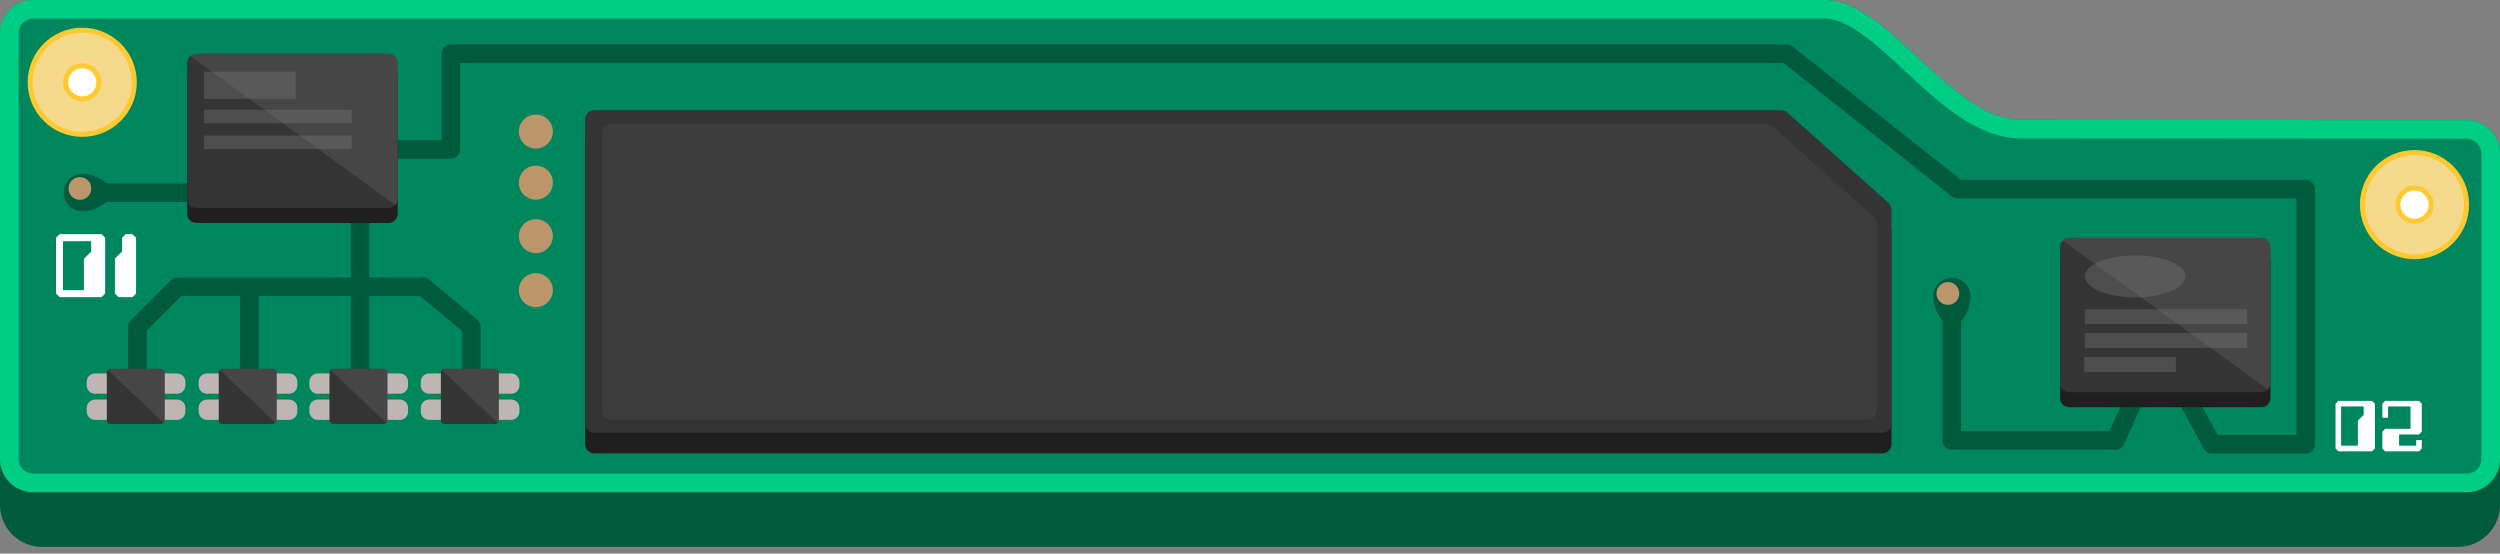 <?xml version="1.0" encoding="UTF-8" standalone="no"?>
<!DOCTYPE svg PUBLIC "-//W3C//DTD SVG 1.1//EN" "http://www.w3.org/Graphics/SVG/1.1/DTD/svg11.dtd">
<svg width="100%" height="100%" viewBox="0 0 280 62" version="1.1" xmlns="http://www.w3.org/2000/svg" xmlns:xlink="http://www.w3.org/1999/xlink" xml:space="preserve" xmlns:serif="http://www.serif.com/" style="fill-rule:evenodd;clip-rule:evenodd;stroke-linejoin:round;stroke-miterlimit:2;">
    <rect x="0" y="0" width="280" height="62" fill="#808080" stroke="none"/>
    <g id="banner_62" transform="matrix(1,0,0,1,0,-8.75)">
        <path d="M280,47.751L-0,47.751L-0,65.286C-0,67.888 2.112,70 4.714,70L275.286,70C277.888,70 280,67.888 280,65.286L280,47.751Z" style="fill:#005b3c;"/>
        <g transform="matrix(1,0,0,1,0,8.75)">
            <path d="M280,51.412L280,17.209C280,15.14 278.32,13.459 276.25,13.459L259.062,13.459L226.373,13.416C218.374,13.416 211.608,-0 204.302,0L3.713,0C1.664,0 -0,1.664 -0,3.713L-0,51.412C-0,53.461 1.664,55.125 3.713,55.125L276.287,55.125C278.336,55.125 280,53.461 280,51.412Z" style="fill:#00865d;"/>
        </g>
        <g id="_02" serif:id="02" transform="matrix(0.206,0,0,0.206,1.311,-225.212)">
            <path d="M1263.44,1379.57L1263.44,1355.23L1265,1353.67L1283.29,1353.67L1284.85,1355.23L1284.85,1379.57L1283.29,1381.12L1265,1381.12L1263.44,1379.57ZM1278.75,1356.74L1266.47,1356.74L1266.47,1378.05L1275.59,1378.05L1275.59,1364.41L1278.75,1361.31L1278.75,1356.74Z" style="fill:#fff;fill-rule:nonzero;"/>
            <path d="M1288.88,1362.84L1288.88,1355.23L1290.44,1353.67L1308.77,1353.67L1310.33,1355.23L1310.33,1370.45L1308.81,1371.96L1298,1371.96L1298,1378.05L1307.31,1378.05L1307.31,1374.98L1310.33,1374.98L1310.33,1379.61L1308.81,1381.12L1290.4,1381.12L1288.88,1379.61L1288.88,1370.44L1290.45,1368.89L1304.23,1368.89L1304.23,1356.74L1292,1356.74L1292,1362.84L1288.88,1362.84Z" style="fill:#fff;fill-rule:nonzero;"/>
        </g>
        <g id="_01" serif:id="01" transform="matrix(0.257,0,0,0.257,-104.818,-246.573)">
            <path d="M432.27,1121.41L432.27,1097.07L433.829,1095.51L452.116,1095.51L453.674,1097.07L453.674,1121.41L452.116,1122.97L433.829,1122.97L432.27,1121.41ZM447.579,1098.58L435.295,1098.58L435.295,1119.9L444.416,1119.9L444.416,1106.25L447.579,1103.15L447.579,1098.58Z" style="fill:#fff;fill-rule:nonzero;"/>
            <path d="M457.937,1106.17L461.054,1103.06L461.054,1097.07L462.612,1095.51L465.591,1095.51L467.149,1097.07L467.149,1121.41L465.591,1122.97L459.495,1122.97L457.937,1121.41L457.937,1106.17Z" style="fill:#fff;fill-rule:nonzero;"/>
        </g>
        <g transform="matrix(1,0,0,1,0,8.75)">
            <path d="M219.637,35.996L219.637,48.285C219.637,48.285 236.263,48.285 236.263,48.285L238.987,42.215C239.155,41.84 239.527,41.6 239.938,41.6L243.88,41.6C244.262,41.6 244.614,41.809 244.796,42.145C244.796,42.145 248.358,48.714 248.358,48.714C248.358,48.714 257.19,48.714 257.19,48.714C257.19,48.714 257.19,22.228 257.19,22.228L219.259,22.228C219.024,22.228 218.796,22.148 218.612,22.003C218.612,22.003 199.745,7.053 199.745,7.053C191.672,7.053 51.535,7.053 51.535,7.053L51.535,16.741C51.535,17.316 51.069,17.783 50.494,17.783C50.494,17.783 41.373,17.783 41.373,17.783L41.373,31.076L47.415,31.076C47.659,31.076 47.895,31.162 48.082,31.318L53.47,35.812C53.708,36.01 53.845,36.303 53.845,36.612L53.845,42.873C53.845,43.448 53.378,43.915 52.803,43.915C52.228,43.915 51.761,43.448 51.761,42.873C51.761,42.873 51.761,37.1 51.761,37.1C51.761,37.1 47.038,33.16 47.038,33.16L41.373,33.16L41.373,44.365C41.373,44.94 40.907,45.407 40.332,45.407C39.757,45.407 39.29,44.94 39.29,44.365L39.29,33.16L28.966,33.16L28.966,44.365C28.966,44.94 28.5,45.407 27.925,45.407C27.35,45.407 26.883,44.94 26.883,44.365L26.883,33.16L20.3,33.16C20.3,33.16 16.431,37.029 16.431,37.029L16.431,44.365C16.431,44.94 15.964,45.407 15.389,45.407C14.814,45.407 14.348,44.94 14.348,44.365L14.348,36.597C14.348,36.321 14.457,36.056 14.653,35.861L19.132,31.381C19.327,31.186 19.592,31.076 19.869,31.076L39.29,31.076L39.29,16.741C39.29,16.166 39.757,15.699 40.332,15.699C40.332,15.699 49.452,15.699 49.452,15.699L49.452,6.011C49.452,5.436 49.918,4.969 50.494,4.969L200.108,4.969C200.342,4.969 200.57,5.049 200.755,5.195C200.755,5.195 219.622,20.144 219.622,20.144L258.232,20.144C258.807,20.144 259.274,20.611 259.274,21.186L259.274,49.755C259.274,50.331 258.807,50.797 258.232,50.797L247.737,50.797C247.355,50.797 247.004,50.588 246.822,50.252C246.822,50.252 243.26,43.683 243.26,43.683C243.26,43.683 240.612,43.683 240.612,43.683L237.888,49.753C237.72,50.128 237.348,50.369 236.938,50.369L218.595,50.369C218.02,50.369 217.553,49.902 217.553,49.327L217.553,35.976C217.553,35.976 216.526,34.688 216.526,33.196C216.526,32.045 217.461,31.111 218.612,31.111C219.763,31.111 220.697,32.045 220.697,33.196C220.697,34.914 219.637,35.996 219.637,35.996ZM11.909,22.618C11.909,22.618 10.91,23.643 9.214,23.643C8.063,23.643 7.129,22.709 7.129,21.558C7.129,20.407 8.063,19.472 9.214,19.472C10.891,19.472 11.931,20.535 11.931,20.535L22.555,20.535C23.13,20.535 23.596,21.002 23.596,21.576C23.596,22.151 23.13,22.618 22.555,22.618L11.909,22.618Z" style="fill:#005b3c;"/>
        </g>
        <g>
            <g transform="matrix(0.091,0,0,0.091,-82.078,-70.835)">
                <circle cx="1000.29" cy="1106.53" r="14.018" style="fill:#bc966a;"/>
            </g>
            <g transform="matrix(0.091,0,0,0.091,127.136,-59.075)">
                <circle cx="1000.29" cy="1106.53" r="14.018" style="fill:#bc966a;"/>
            </g>
            <g transform="matrix(0.136,0,0,0.136,-76.024,-109.238)">
                <circle cx="1000.29" cy="1106.53" r="14.018" style="fill:#bc966a;"/>
            </g>
            <g transform="matrix(0.136,0,0,0.136,-76.024,-115.291)">
                <circle cx="1000.29" cy="1106.53" r="14.018" style="fill:#bc966a;"/>
            </g>
            <g transform="matrix(0.136,0,0,0.136,-76.024,-121.281)">
                <circle cx="1000.29" cy="1106.53" r="14.018" style="fill:#bc966a;"/>
            </g>
            <g transform="matrix(0.136,0,0,0.136,-76.024,-127.006)">
                <circle cx="1000.29" cy="1106.53" r="14.018" style="fill:#bc966a;"/>
            </g>
        </g>
        <g transform="matrix(1,0,0,1,0,8.75)">
            <path d="M259.062,13.459L256.979,13.417L256.979,13.416C256.979,13.416 226.373,13.416 226.373,13.416C218.374,13.416 211.608,-0 204.302,0L3.713,0C1.664,0 -0,1.664 -0,3.713L-0,51.412C-0,53.461 1.664,55.125 3.713,55.125L276.287,55.125C278.336,55.125 280,53.461 280,51.412L280,17.209C280,15.14 278.32,13.459 276.25,13.459L259.062,13.459ZM226.373,15.499L276.25,15.543C277.17,15.543 277.917,16.29 277.917,17.209C277.917,17.209 277.917,51.412 277.917,51.412C277.917,52.312 277.187,53.042 276.287,53.042L3.713,53.042C2.813,53.042 2.083,52.312 2.083,51.412L2.083,3.713C2.083,2.813 2.813,2.083 3.713,2.083L204.302,2.083C205.733,2.083 207.109,2.814 208.509,3.8C210.224,5.007 211.928,6.623 213.658,8.233C215.945,10.36 218.277,12.471 220.68,13.833C222.526,14.879 224.424,15.499 226.373,15.499Z" style="fill:#00cd85;"/>
        </g>
        <g>
            <g transform="matrix(0.119,0,0,0.119,-37.72,-44.038)">
                <circle cx="396.408" cy="522.092" r="22.06" style="fill:#fff;"/>
            </g>
            <g transform="matrix(0.064,0,0,0.064,-20.284,-19.834)">
                <path d="M460.876,499.567C511.139,499.567 551.946,540.374 551.946,590.637C551.946,640.9 511.139,681.707 460.876,681.707C410.613,681.707 369.806,640.9 369.806,590.637C369.806,540.374 410.613,499.567 460.876,499.567ZM460.876,561.522C476.945,561.522 489.991,574.568 489.991,590.637C489.991,606.706 476.945,619.752 460.876,619.752C444.807,619.752 431.761,606.706 431.761,590.637C431.761,574.568 444.807,561.522 460.876,561.522Z" style="fill:#f5da8d;"/>
            </g>
            <g transform="matrix(0.064,0,0,0.064,-20.284,-19.834)">
                <path d="M460.876,495.141C408.17,495.141 365.38,537.931 365.38,590.637C365.38,643.342 408.17,686.133 460.876,686.133C513.582,686.133 556.372,643.342 556.372,590.637C556.372,537.931 513.582,495.141 460.876,495.141ZM460.876,503.992C508.696,503.992 547.52,542.816 547.52,590.637C547.52,638.457 508.696,677.281 460.876,677.281C413.056,677.281 374.232,638.457 374.232,590.637C374.232,542.816 413.056,503.992 460.876,503.992ZM460.876,557.096C442.364,557.096 427.335,572.125 427.335,590.637C427.335,609.148 442.364,624.178 460.876,624.178C479.388,624.178 494.417,609.148 494.417,590.637C494.417,572.125 479.388,557.096 460.876,557.096ZM460.876,565.947C474.502,565.947 485.565,577.01 485.565,590.637C485.565,604.263 474.502,615.326 460.876,615.326C447.25,615.326 436.187,604.263 436.187,590.637C436.187,577.01 447.25,565.947 460.876,565.947Z" style="fill:#ffca30;"/>
            </g>
        </g>
        <g transform="matrix(1,0,0,1,-1.251,1.086)">
            <g transform="matrix(0.119,0,0,0.119,224.741,-31.424)">
                <circle cx="396.408" cy="522.092" r="22.06" style="fill:#fff;"/>
            </g>
            <g transform="matrix(0.064,0,0,0.064,242.176,-7.22)">
                <path d="M460.876,499.567C511.139,499.567 551.946,540.374 551.946,590.637C551.946,640.9 511.139,681.707 460.876,681.707C410.613,681.707 369.806,640.9 369.806,590.637C369.806,540.374 410.613,499.567 460.876,499.567ZM460.876,561.522C476.945,561.522 489.991,574.568 489.991,590.637C489.991,606.706 476.945,619.752 460.876,619.752C444.807,619.752 431.761,606.706 431.761,590.637C431.761,574.568 444.807,561.522 460.876,561.522Z" style="fill:#f5da8d;"/>
            </g>
            <g transform="matrix(0.064,0,0,0.064,242.176,-7.22)">
                <path d="M460.876,495.141C408.17,495.141 365.38,537.931 365.38,590.637C365.38,643.342 408.17,686.133 460.876,686.133C513.582,686.133 556.372,643.342 556.372,590.637C556.372,537.931 513.582,495.141 460.876,495.141ZM460.876,503.992C508.696,503.992 547.52,542.816 547.52,590.637C547.52,638.457 508.696,677.281 460.876,677.281C413.056,677.281 374.232,638.457 374.232,590.637C374.232,542.816 413.056,503.992 460.876,503.992ZM460.876,557.096C442.364,557.096 427.335,572.125 427.335,590.637C427.335,609.148 442.364,624.178 460.876,624.178C479.388,624.178 494.417,609.148 494.417,590.637C494.417,572.125 479.388,557.096 460.876,557.096ZM460.876,565.947C474.502,565.947 485.565,577.01 485.565,590.637C485.565,604.263 474.502,615.326 460.876,615.326C447.25,615.326 436.187,604.263 436.187,590.637C436.187,577.01 447.25,565.947 460.876,565.947Z" style="fill:#ffca30;"/>
            </g>
        </g>
        <g transform="matrix(0.183,0,0,0.183,-19.046,-81.177)">
            <g transform="matrix(1,0,0,1,-12.778,83.458)">
                <path d="M434.789,641.596C434.789,638.78 432.503,636.493 429.686,636.493L421.945,636.493C419.128,636.493 416.841,638.78 416.841,641.596L416.841,643.837C416.841,646.653 419.128,648.94 421.945,648.94L429.686,648.94C432.503,648.94 434.789,646.653 434.789,643.837L434.789,641.596Z" style="fill:#beb6b3;"/>
            </g>
            <g transform="matrix(1,0,0,1,-12.778,99.447)">
                <path d="M434.789,641.596C434.789,638.78 432.503,636.493 429.686,636.493L421.945,636.493C419.128,636.493 416.841,638.78 416.841,641.596L416.841,643.837C416.841,646.653 419.128,648.94 421.945,648.94L429.686,648.94C432.503,648.94 434.789,646.653 434.789,643.837L434.789,641.596Z" style="fill:#beb6b3;"/>
            </g>
            <g transform="matrix(1,0,0,1,-55.239,83.458)">
                <path d="M434.789,641.596C434.789,638.78 432.503,636.493 429.686,636.493L421.945,636.493C419.128,636.493 416.841,638.78 416.841,641.596L416.841,643.837C416.841,646.653 419.128,648.94 421.945,648.94L429.686,648.94C432.503,648.94 434.789,646.653 434.789,643.837L434.789,641.596Z" style="fill:#beb6b3;"/>
            </g>
            <g transform="matrix(1,0,0,1,-55.239,99.447)">
                <path d="M434.789,641.596C434.789,638.78 432.503,636.493 429.686,636.493L421.945,636.493C419.128,636.493 416.841,638.78 416.841,641.596L416.841,643.837C416.841,646.653 419.128,648.94 421.945,648.94L429.686,648.94C432.503,648.94 434.789,646.653 434.789,643.837L434.789,641.596Z" style="fill:#beb6b3;"/>
            </g>
            <g transform="matrix(1,0,0,1,-10.778,82.771)">
                <path d="M420.135,636.706C420.135,635.398 419.073,634.337 417.765,634.337L387.046,634.337C385.739,634.337 384.677,635.398 384.677,636.706L384.677,665.813C384.677,667.121 385.739,668.182 387.046,668.182L417.765,668.182C419.073,668.182 420.135,667.121 420.135,665.813L420.135,636.706Z" style="fill:#343434;"/>
            </g>
            <g transform="matrix(5.451,0,0,5.451,103.815,490.165)">
                <path d="M49.673,41.768L55.937,47.709C56.011,47.631 56.056,47.526 56.056,47.41L56.056,42.07C56.056,41.83 55.861,41.636 55.621,41.636L49.985,41.636C49.863,41.636 49.752,41.687 49.673,41.768Z" style="fill:#7c7c7c;fill-opacity:0.25;"/>
            </g>
        </g>
        <g transform="matrix(0.183,0,0,0.183,-31.522,-81.177)">
            <g transform="matrix(1,0,0,1,-12.778,83.458)">
                <path d="M434.789,641.596C434.789,638.78 432.503,636.493 429.686,636.493L421.945,636.493C419.128,636.493 416.841,638.78 416.841,641.596L416.841,643.837C416.841,646.653 419.128,648.94 421.945,648.94L429.686,648.94C432.503,648.94 434.789,646.653 434.789,643.837L434.789,641.596Z" style="fill:#beb6b3;"/>
            </g>
            <g transform="matrix(1,0,0,1,-12.778,99.447)">
                <path d="M434.789,641.596C434.789,638.78 432.503,636.493 429.686,636.493L421.945,636.493C419.128,636.493 416.841,638.78 416.841,641.596L416.841,643.837C416.841,646.653 419.128,648.94 421.945,648.94L429.686,648.94C432.503,648.94 434.789,646.653 434.789,643.837L434.789,641.596Z" style="fill:#beb6b3;"/>
            </g>
            <g transform="matrix(1,0,0,1,-55.239,83.458)">
                <path d="M434.789,641.596C434.789,638.78 432.503,636.493 429.686,636.493L421.945,636.493C419.128,636.493 416.841,638.78 416.841,641.596L416.841,643.837C416.841,646.653 419.128,648.94 421.945,648.94L429.686,648.94C432.503,648.94 434.789,646.653 434.789,643.837L434.789,641.596Z" style="fill:#beb6b3;"/>
            </g>
            <g transform="matrix(1,0,0,1,-55.239,99.447)">
                <path d="M434.789,641.596C434.789,638.78 432.503,636.493 429.686,636.493L421.945,636.493C419.128,636.493 416.841,638.78 416.841,641.596L416.841,643.837C416.841,646.653 419.128,648.94 421.945,648.94L429.686,648.94C432.503,648.94 434.789,646.653 434.789,643.837L434.789,641.596Z" style="fill:#beb6b3;"/>
            </g>
            <g transform="matrix(1,0,0,1,-10.778,82.771)">
                <path d="M420.135,636.706C420.135,635.398 419.073,634.337 417.765,634.337L387.046,634.337C385.739,634.337 384.677,635.398 384.677,636.706L384.677,665.813C384.677,667.121 385.739,668.182 387.046,668.182L417.765,668.182C419.073,668.182 420.135,667.121 420.135,665.813L420.135,636.706Z" style="fill:#343434;"/>
            </g>
            <g transform="matrix(5.451,0,0,5.451,103.815,490.165)">
                <path d="M49.673,41.768L55.937,47.709C56.011,47.631 56.056,47.526 56.056,47.41L56.056,42.07C56.056,41.83 55.861,41.636 55.621,41.636L49.985,41.636C49.863,41.636 49.752,41.687 49.673,41.768Z" style="fill:#7c7c7c;fill-opacity:0.25;"/>
            </g>
        </g>
        <g transform="matrix(0.183,0,0,0.183,-43.924,-81.177)">
            <g transform="matrix(1,0,0,1,-12.778,83.458)">
                <path d="M434.789,641.596C434.789,638.78 432.503,636.493 429.686,636.493L421.945,636.493C419.128,636.493 416.841,638.78 416.841,641.596L416.841,643.837C416.841,646.653 419.128,648.94 421.945,648.94L429.686,648.94C432.503,648.94 434.789,646.653 434.789,643.837L434.789,641.596Z" style="fill:#beb6b3;"/>
            </g>
            <g transform="matrix(1,0,0,1,-12.778,99.447)">
                <path d="M434.789,641.596C434.789,638.78 432.503,636.493 429.686,636.493L421.945,636.493C419.128,636.493 416.841,638.78 416.841,641.596L416.841,643.837C416.841,646.653 419.128,648.94 421.945,648.94L429.686,648.94C432.503,648.94 434.789,646.653 434.789,643.837L434.789,641.596Z" style="fill:#beb6b3;"/>
            </g>
            <g transform="matrix(1,0,0,1,-55.239,83.458)">
                <path d="M434.789,641.596C434.789,638.78 432.503,636.493 429.686,636.493L421.945,636.493C419.128,636.493 416.841,638.78 416.841,641.596L416.841,643.837C416.841,646.653 419.128,648.94 421.945,648.94L429.686,648.94C432.503,648.94 434.789,646.653 434.789,643.837L434.789,641.596Z" style="fill:#beb6b3;"/>
            </g>
            <g transform="matrix(1,0,0,1,-55.239,99.447)">
                <path d="M434.789,641.596C434.789,638.78 432.503,636.493 429.686,636.493L421.945,636.493C419.128,636.493 416.841,638.78 416.841,641.596L416.841,643.837C416.841,646.653 419.128,648.94 421.945,648.94L429.686,648.94C432.503,648.94 434.789,646.653 434.789,643.837L434.789,641.596Z" style="fill:#beb6b3;"/>
            </g>
            <g transform="matrix(1,0,0,1,-10.778,82.771)">
                <path d="M420.135,636.706C420.135,635.398 419.073,634.337 417.765,634.337L387.046,634.337C385.739,634.337 384.677,635.398 384.677,636.706L384.677,665.813C384.677,667.121 385.739,668.182 387.046,668.182L417.765,668.182C419.073,668.182 420.135,667.121 420.135,665.813L420.135,636.706Z" style="fill:#343434;"/>
            </g>
            <g transform="matrix(5.451,0,0,5.451,103.815,490.165)">
                <path d="M49.673,41.768L55.937,47.709C56.011,47.631 56.056,47.526 56.056,47.41L56.056,42.07C56.056,41.83 55.861,41.636 55.621,41.636L49.985,41.636C49.863,41.636 49.752,41.687 49.673,41.768Z" style="fill:#7c7c7c;fill-opacity:0.25;"/>
            </g>
        </g>
        <g transform="matrix(0.183,0,0,0.183,-56.463,-81.177)">
            <g transform="matrix(1,0,0,1,-12.778,83.458)">
                <path d="M434.789,641.596C434.789,638.78 432.503,636.493 429.686,636.493L421.945,636.493C419.128,636.493 416.841,638.78 416.841,641.596L416.841,643.837C416.841,646.653 419.128,648.94 421.945,648.94L429.686,648.94C432.503,648.94 434.789,646.653 434.789,643.837L434.789,641.596Z" style="fill:#beb6b3;"/>
            </g>
            <g transform="matrix(1,0,0,1,-12.778,99.447)">
                <path d="M434.789,641.596C434.789,638.78 432.503,636.493 429.686,636.493L421.945,636.493C419.128,636.493 416.841,638.78 416.841,641.596L416.841,643.837C416.841,646.653 419.128,648.94 421.945,648.94L429.686,648.94C432.503,648.94 434.789,646.653 434.789,643.837L434.789,641.596Z" style="fill:#beb6b3;"/>
            </g>
            <g transform="matrix(1,0,0,1,-55.239,83.458)">
                <path d="M434.789,641.596C434.789,638.78 432.503,636.493 429.686,636.493L421.945,636.493C419.128,636.493 416.841,638.78 416.841,641.596L416.841,643.837C416.841,646.653 419.128,648.94 421.945,648.94L429.686,648.94C432.503,648.94 434.789,646.653 434.789,643.837L434.789,641.596Z" style="fill:#beb6b3;"/>
            </g>
            <g transform="matrix(1,0,0,1,-55.239,99.447)">
                <path d="M434.789,641.596C434.789,638.78 432.503,636.493 429.686,636.493L421.945,636.493C419.128,636.493 416.841,638.78 416.841,641.596L416.841,643.837C416.841,646.653 419.128,648.94 421.945,648.94L429.686,648.94C432.503,648.94 434.789,646.653 434.789,643.837L434.789,641.596Z" style="fill:#beb6b3;"/>
            </g>
            <g transform="matrix(1,0,0,1,-10.778,82.771)">
                <path d="M420.135,636.706C420.135,635.398 419.073,634.337 417.765,634.337L387.046,634.337C385.739,634.337 384.677,635.398 384.677,636.706L384.677,665.813C384.677,667.121 385.739,668.182 387.046,668.182L417.765,668.182C419.073,668.182 420.135,667.121 420.135,665.813L420.135,636.706Z" style="fill:#343434;"/>
            </g>
            <g transform="matrix(5.451,0,0,5.451,103.815,490.165)">
                <path d="M49.673,41.768L55.937,47.709C56.011,47.631 56.056,47.526 56.056,47.41L56.056,42.07C56.056,41.83 55.861,41.636 55.621,41.636L49.985,41.636C49.863,41.636 49.752,41.687 49.673,41.768Z" style="fill:#7c7c7c;fill-opacity:0.25;"/>
            </g>
        </g>
        <g>
            <g transform="matrix(1.629,0,0,1,-71.68,5.48)">
                <path d="M71.343,12.001C71.343,11.428 71.058,10.964 70.706,10.964L57.507,10.964C57.156,10.964 56.871,11.428 56.871,12.001L56.871,27.207C56.871,27.779 57.156,28.244 57.507,28.244L70.706,28.244C71.058,28.244 71.343,27.779 71.343,27.207L71.343,12.001Z" style="fill:#1f1f1f;"/>
            </g>
            <g transform="matrix(1.629,0,0,1,-71.68,3.797)">
                <path d="M71.343,12.001C71.343,11.428 71.058,10.964 70.706,10.964L57.507,10.964C57.156,10.964 56.871,11.428 56.871,12.001L56.871,27.207C56.871,27.779 57.156,28.244 57.507,28.244L70.706,28.244C71.058,28.244 71.343,27.779 71.343,27.207L71.343,12.001Z" style="fill:#343434;"/>
            </g>
            <g transform="matrix(0.565,0,0,1.824,-109.071,-46.385)">
                <rect x="233.5" y="34.631" width="18.171" height="1.665" style="fill:#4d4d4d;"/>
            </g>
            <g transform="matrix(0.91,0,0,0.912,-189.632,-10.549)">
                <rect x="233.5" y="34.631" width="18.171" height="1.665" style="fill:#4d4d4d;"/>
            </g>
            <g transform="matrix(0.91,0,0,0.912,-189.632,-7.649)">
                <rect x="233.5" y="34.631" width="18.171" height="1.665" style="fill:#4d4d4d;"/>
            </g>
            <g transform="matrix(1,0,0,1,0,8.75)">
                <path d="M21.312,6.273L44.262,22.959C44.433,22.774 44.538,22.526 44.538,22.254L44.538,7.048C44.538,6.476 44.074,6.011 43.501,6.011L22,6.011C21.736,6.011 21.495,6.11 21.312,6.273Z" style="fill:#7c7c7c;fill-opacity:0.25;"/>
            </g>
        </g>
        <g transform="matrix(1,0,0,1,209.758,20.635)">
            <g transform="matrix(1.629,0,0,1,-71.68,5.48)">
                <path d="M71.343,12.001C71.343,11.428 71.058,10.964 70.706,10.964L57.507,10.964C57.156,10.964 56.871,11.428 56.871,12.001L56.871,27.207C56.871,27.779 57.156,28.244 57.507,28.244L70.706,28.244C71.058,28.244 71.343,27.779 71.343,27.207L71.343,12.001Z" style="fill:#1f1f1f;"/>
            </g>
            <g transform="matrix(1.629,0,0,1,-71.68,3.797)">
                <path d="M71.343,12.001C71.343,11.428 71.058,10.964 70.706,10.964L57.507,10.964C57.156,10.964 56.871,11.428 56.871,12.001L56.871,27.207C56.871,27.779 57.156,28.244 57.507,28.244L70.706,28.244C71.058,28.244 71.343,27.779 71.343,27.207L71.343,12.001Z" style="fill:#343434;"/>
            </g>
            <g transform="matrix(1,0,0,1,-209.758,-11.885)">
                <ellipse cx="239.133" cy="30.957" rx="5.633" ry="2.351" style="fill:#4d4d4d;"/>
            </g>
            <g transform="matrix(1,0,0,1,-209.758,-11.885)">
                <rect x="233.5" y="34.631" width="18.171" height="1.665" style="fill:#4d4d4d;"/>
            </g>
            <g transform="matrix(1,0,0,1,-209.758,-9.22)">
                <rect x="233.5" y="34.631" width="18.171" height="1.665" style="fill:#4d4d4d;"/>
            </g>
            <g transform="matrix(0.565,0,0,1,-108.252,-6.524)">
                <rect x="233.5" y="34.631" width="18.171" height="1.665" style="fill:#4d4d4d;"/>
            </g>
            <g transform="matrix(1,0,0,1,-209.758,-11.885)">
                <path d="M231.034,26.941L253.997,43.617C254.182,43.43 254.297,43.173 254.297,42.889L254.297,27.682C254.297,27.11 253.832,26.646 253.26,26.646L231.759,26.646C231.477,26.646 231.221,26.758 231.034,26.941Z" style="fill:#7c7c7c;fill-opacity:0.25;"/>
            </g>
        </g>
        <g>
            <g transform="matrix(1,0,0,1,0,11.062)">
                <path d="M200.183,12.605C199.992,12.434 199.745,12.339 199.488,12.339L66.578,12.339C66.003,12.339 65.536,12.806 65.536,13.381L65.536,47.426C65.536,48.001 66.003,48.467 66.578,48.467L210.805,48.467C211.38,48.467 211.847,48.001 211.847,47.426L211.847,23.503C211.847,23.206 211.72,22.924 211.5,22.726L200.183,12.605Z" style="fill:#1f1f1f;"/>
            </g>
            <g transform="matrix(1,0,0,1,0,8.75)">
                <path d="M200.183,12.605C199.992,12.434 199.745,12.339 199.488,12.339L66.578,12.339C66.003,12.339 65.536,12.806 65.536,13.381L65.536,47.426C65.536,48.001 66.003,48.467 66.578,48.467L210.805,48.467C211.38,48.467 211.847,48.001 211.847,47.426L211.847,23.503C211.847,23.206 211.72,22.924 211.5,22.726L200.183,12.605Z" style="fill:#343434;"/>
            </g>
            <g transform="matrix(1,0,0,1,0,8.75)">
                <path d="M198.524,14.153C198.333,13.982 198.086,13.887 197.83,13.887L68.404,13.887C67.828,13.887 67.362,14.354 67.362,14.929L67.362,45.953C67.362,46.528 67.828,46.994 68.404,46.994L209.147,46.994C209.722,46.994 210.188,46.528 210.188,45.953L210.188,25.051C210.188,24.754 210.062,24.472 209.841,24.274L198.524,14.153Z" style="fill:#3c3c3c;"/>
            </g>
        </g>
    </g>
</svg>
